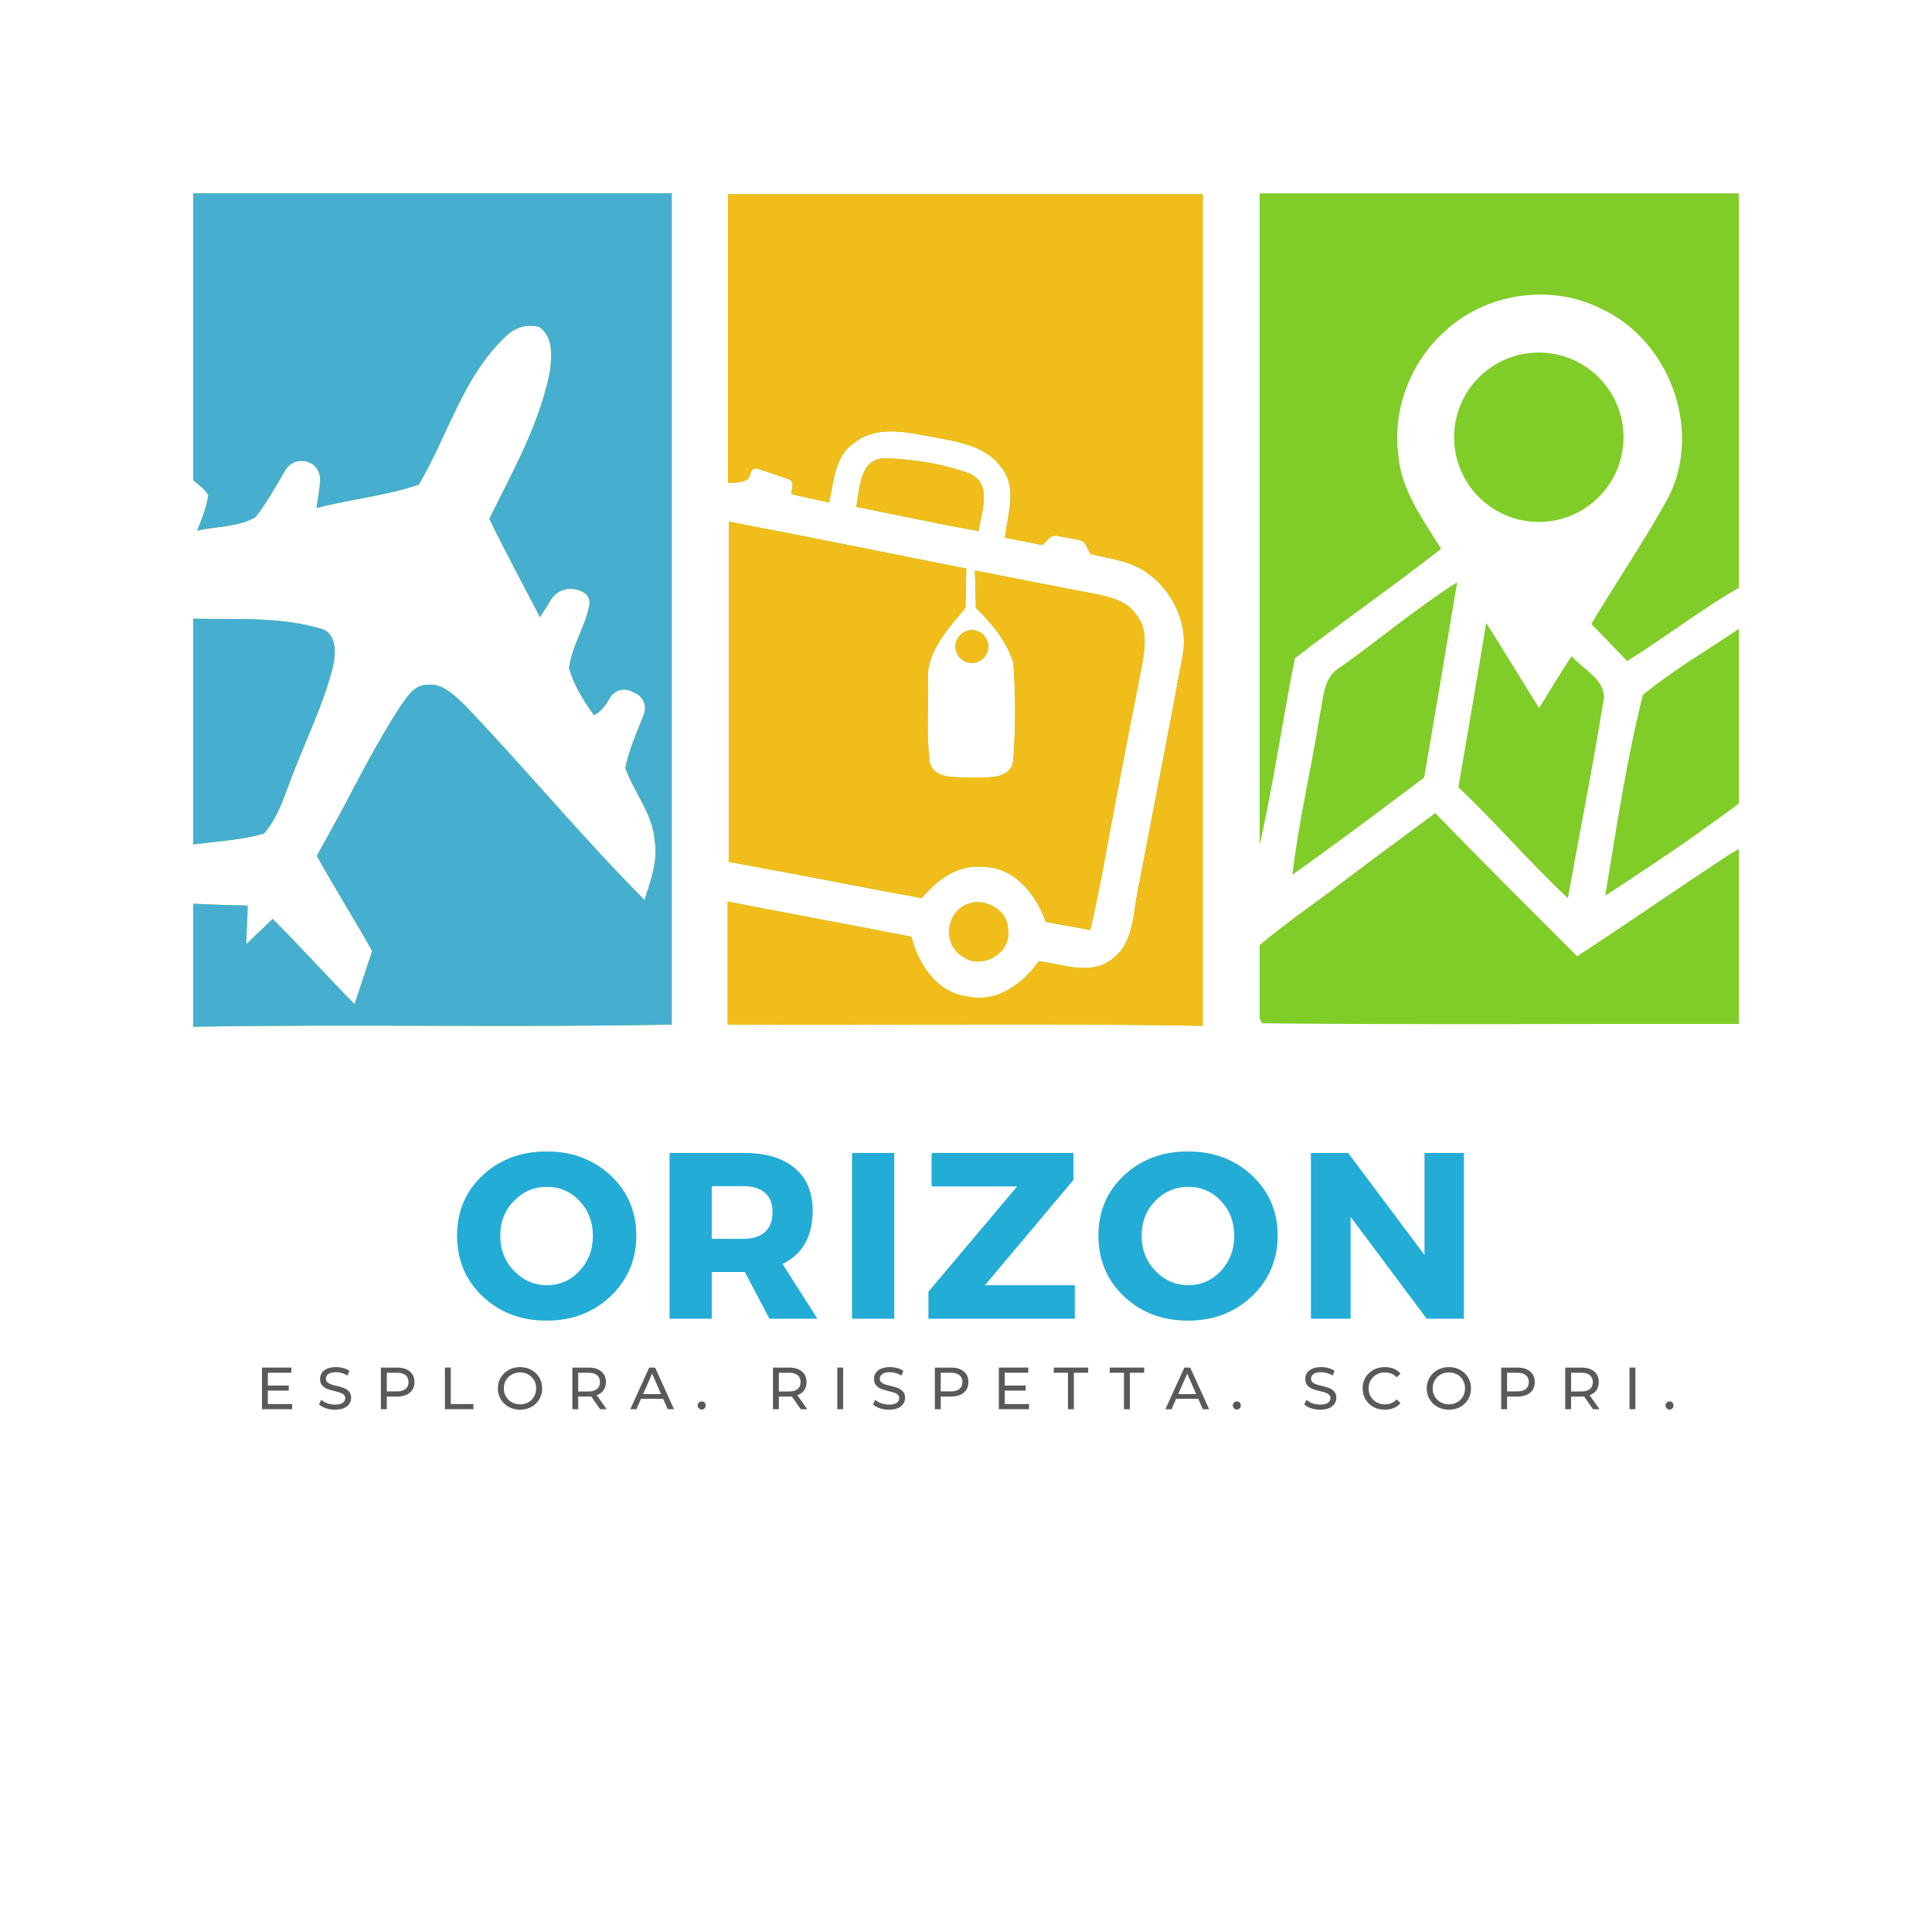 <svg xmlns="http://www.w3.org/2000/svg" xmlns:xlink="http://www.w3.org/1999/xlink" width="500" zoomAndPan="magnify" viewBox="0 0 375 375" height="500" preserveAspectRatio="xMidYMid meet" version="1.0"><defs><g/><clipPath id="39b827da3e"><path d="M 37.5 37.5 L 131 37.5 L 131 199.5 L 37.5 199.5 Z M 37.5 37.5 " clip-rule="nonzero"/></clipPath><clipPath id="32072cdfea"><path d="M 141 37.5 L 234 37.5 L 234 199.5 L 141 199.5 Z M 141 37.5 " clip-rule="nonzero"/></clipPath><clipPath id="8d5f5d2993"><path d="M 244 37.5 L 337.5 37.5 L 337.5 165 L 244 165 Z M 244 37.5 " clip-rule="nonzero"/></clipPath><clipPath id="5fb905a9dd"><path d="M 311 122 L 337.5 122 L 337.5 174 L 311 174 Z M 311 122 " clip-rule="nonzero"/></clipPath><clipPath id="e37304348c"><path d="M 37.5 120 L 65 120 L 65 164 L 37.5 164 Z M 37.5 120 " clip-rule="nonzero"/></clipPath><clipPath id="ee772c3139"><path d="M 244 157 L 337.5 157 L 337.5 199 L 244 199 Z M 244 157 " clip-rule="nonzero"/></clipPath><clipPath id="310c3ee66d"><path d="M 141 37.5 L 234 37.5 L 234 199.5 L 141 199.5 Z M 141 37.5 " clip-rule="nonzero"/></clipPath><clipPath id="ac90dda8be"><path d="M 37.5 37.5 L 131 37.5 L 131 199.5 L 37.5 199.5 Z M 37.5 37.5 " clip-rule="nonzero"/></clipPath><clipPath id="d33e77bf08"><path d="M 37.5 120 L 65 120 L 65 164 L 37.5 164 Z M 37.5 120 " clip-rule="nonzero"/></clipPath></defs><g clip-path="url(#39b827da3e)"><path fill="#80cc28" d="M 37.5 93.211 C 38.578 94.051 39.66 94.891 40.441 96.09 C 40.078 98.488 39.18 100.711 38.281 102.988 C 42 102.148 46.141 102.328 49.559 100.41 C 51.84 97.531 53.578 94.289 55.441 91.172 C 56.461 89.488 58.68 88.949 60.422 89.969 C 60.422 89.969 60.48 89.969 60.48 89.969 C 61.621 90.691 62.219 91.949 62.16 93.27 C 62.039 95.07 61.68 96.809 61.441 98.609 C 67.98 96.871 74.879 96.27 81.301 94.051 C 86.941 84.512 89.879 72.988 98.281 65.191 C 99.961 63.512 102.359 62.852 104.641 63.449 C 107.461 65.309 107.102 69.211 106.738 72.148 C 104.699 82.352 99.539 91.469 94.98 100.711 C 98.102 107.129 101.52 113.43 104.82 119.789 C 105.539 118.648 106.199 117.57 106.922 116.43 C 108 114.629 110.219 113.852 112.199 114.512 C 113.52 114.93 114.539 115.648 114.422 117.27 C 113.699 121.59 110.941 125.371 110.461 129.75 C 111.422 133.051 113.281 135.988 115.262 138.809 C 116.699 138.148 117.602 136.828 118.379 135.449 C 119.219 134.012 121.078 133.41 122.578 134.191 C 122.879 134.309 123.18 134.488 123.422 134.609 C 124.922 135.328 125.578 137.07 124.98 138.629 C 123.66 142.051 122.102 145.469 121.379 149.07 C 123.059 153.809 126.66 157.891 127.078 163.109 C 127.738 167.129 126.301 170.969 125.102 174.691 C 112.98 162.512 102 149.191 90.121 136.77 C 88.141 134.969 85.98 132.57 82.98 132.93 C 80.281 132.871 78.898 135.512 77.52 137.371 C 73.441 143.73 69.961 150.449 66.422 157.172 C 64.801 160.172 63.18 163.109 61.5 166.109 C 64.922 172.352 68.762 178.352 72.238 184.59 C 71.102 188.012 69.961 191.43 68.82 194.91 C 63.422 189.449 58.32 183.75 52.922 178.352 C 51.238 180.031 49.5 181.59 47.82 183.27 C 47.82 180.75 48.059 178.23 48.059 175.77 C 44.52 175.711 41.039 175.59 37.5 175.41 L 37.5 199.289 C 68.461 198.75 99.422 199.469 130.379 198.871 L 130.379 37.531 L 37.5 37.531 Z M 37.5 93.211 " fill-opacity="1" fill-rule="nonzero"/></g><g clip-path="url(#32072cdfea)"><path fill="#80cc28" d="M 141.301 93.691 C 142.738 93.75 144.121 93.691 145.262 92.91 L 145.801 91.59 C 145.98 91.051 146.578 90.809 147.121 90.988 L 153.121 93.031 C 153.602 93.211 153.898 93.691 153.84 94.172 L 153.602 95.91 C 156 96.512 158.461 96.988 160.922 97.531 C 161.879 93.449 162 88.41 165.898 85.891 C 170.398 82.41 176.281 83.969 181.32 84.871 C 186.059 85.77 191.52 86.551 194.461 90.871 C 197.52 94.77 195.539 99.93 195.059 104.371 C 197.461 104.852 199.922 105.27 202.32 105.809 L 203.641 104.488 C 204.059 104.07 204.66 103.891 205.262 104.012 C 206.699 104.309 208.141 104.551 209.578 104.852 C 210.121 104.969 210.539 105.328 210.781 105.809 C 211.078 106.41 211.441 107.129 211.68 107.551 C 215.34 108.391 219.238 108.871 222.422 111.031 C 227.641 114.57 230.82 121.23 229.5 127.531 C 226.801 142.172 223.922 156.75 221.16 171.328 C 219.84 176.488 220.441 183.211 215.461 186.449 C 211.262 189.328 206.16 187.109 201.66 186.57 C 198.602 190.828 193.68 194.609 188.102 193.469 C 182.039 192.871 178.262 187.352 176.941 181.828 C 165.059 179.488 153.121 177.328 141.238 174.988 L 141.238 198.871 C 171.961 199.051 202.738 198.57 233.461 199.109 L 233.461 37.711 L 141.301 37.711 Z M 141.301 93.691 " fill-opacity="1" fill-rule="nonzero"/></g><g clip-path="url(#8d5f5d2993)"><path fill="#80cc28" d="M 244.5 37.531 L 244.5 164.012 C 247.199 152.012 248.941 139.828 251.34 127.77 C 260.699 120.57 270.422 113.789 279.719 106.531 C 276.18 100.77 271.859 95.07 271.379 88.051 C 270.301 79.352 273.84 70.289 280.32 64.41 C 288.238 56.969 300.719 54.988 310.5 59.789 C 323.879 65.73 330.539 83.25 323.879 96.449 C 319.262 104.91 313.801 112.828 308.879 121.109 C 311.219 123.512 313.5 125.91 315.84 128.309 C 323.16 123.75 330 118.41 337.5 114.09 L 337.5 37.531 Z M 244.5 37.531 " fill-opacity="1" fill-rule="nonzero"/></g><path fill="#80cc28" d="M 188.281 91.949 C 183.059 90.031 177.359 89.129 171.84 88.949 C 166.801 88.949 166.922 94.828 166.199 98.371 C 174.121 99.988 181.98 101.609 189.961 103.109 C 190.379 99.449 192.781 94.051 188.281 91.949 Z M 188.281 91.949 " fill-opacity="1" fill-rule="nonzero"/><path fill="#80cc28" d="M 190.859 168.27 C 196.98 168.328 201.121 173.672 202.98 178.949 C 205.859 179.488 208.738 179.969 211.621 180.512 C 213.539 172.352 214.922 164.07 216.48 155.852 C 218.16 146.969 219.898 138.09 221.641 129.211 C 222.238 125.91 222.84 122.012 220.5 119.25 C 218.699 116.551 215.281 115.828 212.34 115.23 C 204.602 113.789 196.922 112.23 189.238 110.73 C 189.301 113.129 189.359 115.59 189.422 117.988 C 192.48 120.988 195.422 124.469 196.68 128.672 C 197.16 134.852 197.16 141.148 196.68 147.391 C 196.379 151.531 191.34 150.809 188.398 150.93 C 185.641 150.75 180.961 151.41 180.422 147.629 C 179.82 142.531 180.18 137.43 180.121 132.328 C 179.641 126.57 184.02 122.129 187.379 117.988 C 187.441 115.41 187.5 112.891 187.559 110.371 C 172.199 107.309 156.84 104.191 141.48 101.25 L 141.48 167.309 C 153.961 169.531 166.441 172.051 178.922 174.328 C 181.801 170.852 185.941 167.672 190.859 168.27 Z M 190.859 168.27 " fill-opacity="1" fill-rule="nonzero"/><path fill="#80cc28" d="M 256.141 138.988 C 254.52 149.25 252.059 159.449 250.859 169.77 C 252.84 168.391 254.82 166.949 256.801 165.512 C 263.398 160.77 269.879 155.789 276.422 150.93 C 278.641 138.328 280.68 125.672 282.84 113.012 C 274.98 117.988 267.84 124.051 260.219 129.449 C 256.738 131.371 256.922 135.629 256.141 138.988 Z M 256.141 138.988 " fill-opacity="1" fill-rule="nonzero"/><path fill="#80cc28" d="M 288.48 120.93 C 286.738 131.551 284.879 142.172 283.078 152.789 C 290.398 159.75 296.941 167.43 304.32 174.328 C 306.602 161.672 309.121 149.07 311.16 136.41 C 312.238 132.211 307.379 130.051 305.039 127.352 C 302.879 130.648 300.84 134.012 298.738 137.43 C 295.262 131.91 291.961 126.391 288.48 120.93 Z M 288.48 120.93 " fill-opacity="1" fill-rule="nonzero"/><g clip-path="url(#5fb905a9dd)"><path fill="#80cc28" d="M 311.578 173.852 C 317.879 169.711 324.121 165.629 330.238 161.25 C 332.641 159.512 335.102 157.77 337.5 155.969 L 337.5 122.07 C 331.262 126.27 324.719 130.109 318.898 134.852 C 315.66 147.691 313.738 160.828 311.578 173.852 Z M 311.578 173.852 " fill-opacity="1" fill-rule="nonzero"/></g><g clip-path="url(#e37304348c)"><path fill="#80cc28" d="M 51.238 161.789 C 54.238 158.371 55.379 153.809 57.059 149.672 L 57.301 149.07 C 59.82 142.648 62.82 136.41 64.559 129.691 C 65.219 126.988 65.52 122.672 61.98 121.949 C 54.059 119.672 45.66 120.27 37.5 120.09 L 37.5 163.891 L 37.68 163.891 C 42.18 163.289 46.859 163.051 51.238 161.789 Z M 51.238 161.789 " fill-opacity="1" fill-rule="nonzero"/></g><path fill="#80cc28" d="M 187.262 175.711 C 183.422 177.629 183.121 183.629 186.961 185.73 C 190.5 188.309 196.32 185.012 195.66 180.629 C 195.781 176.488 190.801 173.852 187.262 175.711 Z M 187.262 175.711 " fill-opacity="1" fill-rule="nonzero"/><g clip-path="url(#ee772c3139)"><path fill="#80cc28" d="M 306.121 185.609 C 296.879 176.371 287.641 167.191 278.578 157.828 C 272.879 162.031 267.18 166.23 261.539 170.488 C 255.898 174.871 249.961 178.828 244.5 183.449 L 244.5 197.672 C 244.621 198.031 244.801 198.328 244.98 198.629 C 275.82 198.93 306.66 198.691 337.5 198.75 L 337.5 164.789 C 336.48 165.391 335.52 165.93 334.559 166.59 C 325.02 172.891 315.66 179.371 306.121 185.609 Z M 306.121 185.609 " fill-opacity="1" fill-rule="nonzero"/></g><path fill="#80cc28" d="M 315.121 84.871 C 315.121 85.41 315.094 85.945 315.039 86.48 C 314.988 87.016 314.91 87.551 314.805 88.078 C 314.699 88.605 314.57 89.129 314.41 89.641 C 314.254 90.156 314.074 90.664 313.867 91.16 C 313.664 91.66 313.434 92.145 313.18 92.621 C 312.926 93.094 312.648 93.555 312.348 94.004 C 312.051 94.453 311.73 94.883 311.387 95.301 C 311.047 95.715 310.684 96.113 310.305 96.496 C 309.926 96.875 309.527 97.238 309.109 97.578 C 308.691 97.918 308.262 98.238 307.812 98.539 C 307.367 98.84 306.906 99.113 306.43 99.367 C 305.953 99.621 305.469 99.852 304.973 100.059 C 304.473 100.266 303.969 100.445 303.453 100.602 C 302.938 100.758 302.414 100.891 301.887 100.992 C 301.359 101.098 300.828 101.18 300.293 101.23 C 299.754 101.285 299.219 101.309 298.68 101.309 C 298.141 101.309 297.605 101.285 297.07 101.23 C 296.531 101.18 296 101.098 295.473 100.992 C 294.945 100.891 294.422 100.758 293.906 100.602 C 293.391 100.445 292.887 100.266 292.387 100.059 C 291.891 99.852 291.406 99.621 290.93 99.367 C 290.457 99.113 289.992 98.84 289.547 98.539 C 289.098 98.238 288.668 97.918 288.25 97.578 C 287.836 97.238 287.438 96.875 287.055 96.496 C 286.676 96.113 286.312 95.715 285.973 95.301 C 285.629 94.883 285.309 94.453 285.012 94.004 C 284.711 93.555 284.434 93.094 284.18 92.621 C 283.926 92.145 283.699 91.66 283.492 91.16 C 283.285 90.664 283.105 90.156 282.949 89.641 C 282.793 89.129 282.66 88.605 282.555 88.078 C 282.449 87.551 282.371 87.016 282.32 86.48 C 282.266 85.945 282.238 85.41 282.238 84.871 C 282.238 84.332 282.266 83.793 282.32 83.258 C 282.371 82.723 282.449 82.191 282.555 81.664 C 282.66 81.133 282.793 80.613 282.949 80.098 C 283.105 79.582 283.285 79.074 283.492 78.578 C 283.699 78.082 283.926 77.594 284.18 77.121 C 284.434 76.645 284.711 76.184 285.012 75.738 C 285.309 75.289 285.629 74.855 285.973 74.441 C 286.312 74.023 286.676 73.625 287.055 73.246 C 287.438 72.863 287.836 72.504 288.25 72.16 C 288.668 71.82 289.098 71.5 289.547 71.199 C 289.992 70.902 290.457 70.625 290.93 70.371 C 291.406 70.117 291.891 69.887 292.387 69.68 C 292.887 69.477 293.391 69.293 293.906 69.137 C 294.422 68.98 294.945 68.852 295.473 68.746 C 296 68.641 296.531 68.562 297.07 68.508 C 297.605 68.457 298.141 68.43 298.68 68.43 C 299.219 68.43 299.754 68.457 300.293 68.508 C 300.828 68.562 301.359 68.641 301.887 68.746 C 302.414 68.852 302.938 68.98 303.453 69.137 C 303.969 69.293 304.473 69.477 304.973 69.68 C 305.469 69.887 305.953 70.117 306.43 70.371 C 306.906 70.625 307.367 70.902 307.812 71.199 C 308.262 71.5 308.691 71.82 309.109 72.16 C 309.527 72.504 309.926 72.863 310.305 73.246 C 310.684 73.625 311.047 74.023 311.387 74.441 C 311.73 74.855 312.051 75.289 312.348 75.738 C 312.648 76.184 312.926 76.645 313.18 77.121 C 313.434 77.594 313.664 78.082 313.867 78.578 C 314.074 79.074 314.254 79.582 314.41 80.098 C 314.57 80.613 314.699 81.133 314.805 81.664 C 314.91 82.191 314.988 82.723 315.039 83.258 C 315.094 83.793 315.121 84.332 315.121 84.871 Z M 315.121 84.871 " fill-opacity="1" fill-rule="nonzero"/><path fill="#80cc28" d="M 191.82 125.488 C 191.82 125.91 191.738 126.316 191.578 126.707 C 191.418 127.098 191.188 127.441 190.887 127.738 C 190.59 128.035 190.246 128.266 189.855 128.43 C 189.469 128.59 189.062 128.672 188.641 128.672 C 188.219 128.672 187.812 128.59 187.422 128.43 C 187.035 128.266 186.691 128.035 186.391 127.738 C 186.094 127.441 185.863 127.098 185.703 126.707 C 185.539 126.316 185.461 125.91 185.461 125.488 C 185.461 125.066 185.539 124.664 185.703 124.273 C 185.863 123.883 186.094 123.539 186.391 123.242 C 186.691 122.941 187.035 122.715 187.422 122.551 C 187.812 122.391 188.219 122.309 188.641 122.309 C 189.062 122.309 189.469 122.391 189.855 122.551 C 190.246 122.715 190.59 122.941 190.887 123.242 C 191.188 123.539 191.418 123.883 191.578 124.273 C 191.738 124.664 191.82 125.066 191.82 125.488 Z M 191.82 125.488 " fill-opacity="1" fill-rule="nonzero"/><g clip-path="url(#310c3ee66d)"><path fill="#f0bd1a" d="M 141.301 93.691 C 142.738 93.75 144.121 93.691 145.262 92.91 L 145.801 91.59 C 145.98 91.051 146.578 90.809 147.121 90.988 L 153.121 93.031 C 153.602 93.211 153.898 93.691 153.84 94.172 L 153.602 95.91 C 156 96.512 158.461 96.988 160.922 97.531 C 161.879 93.449 162 88.41 165.898 85.891 C 170.398 82.41 176.281 83.969 181.32 84.871 C 186.059 85.77 191.52 86.551 194.461 90.871 C 197.52 94.77 195.539 99.93 195.059 104.371 C 197.461 104.852 199.922 105.27 202.32 105.809 L 203.641 104.488 C 204.059 104.07 204.66 103.891 205.262 104.012 C 206.699 104.309 208.141 104.551 209.578 104.852 C 210.121 104.969 210.539 105.328 210.781 105.809 C 211.078 106.41 211.441 107.129 211.68 107.551 C 215.34 108.391 219.238 108.871 222.422 111.031 C 227.641 114.57 230.82 121.23 229.5 127.531 C 226.801 142.172 223.922 156.75 221.16 171.328 C 219.84 176.488 220.441 183.211 215.461 186.449 C 211.262 189.328 206.16 187.109 201.66 186.57 C 198.602 190.828 193.68 194.609 188.102 193.469 C 182.039 192.871 178.262 187.352 176.941 181.828 C 165.059 179.488 153.121 177.328 141.238 174.988 L 141.238 198.871 C 171.961 199.051 202.738 198.57 233.461 199.109 L 233.461 37.711 L 141.301 37.711 Z M 141.301 93.691 " fill-opacity="1" fill-rule="nonzero"/></g><path fill="#f0bd1a" d="M 188.281 91.949 C 183.059 90.031 177.359 89.129 171.84 88.949 C 166.801 88.949 166.922 94.828 166.199 98.371 C 174.121 99.988 181.98 101.609 189.961 103.109 C 190.379 99.449 192.781 94.051 188.281 91.949 Z M 188.281 91.949 " fill-opacity="1" fill-rule="nonzero"/><path fill="#f0bd1a" d="M 190.859 168.27 C 196.98 168.328 201.121 173.672 202.98 178.949 C 205.859 179.488 208.738 179.969 211.621 180.512 C 213.539 172.352 214.922 164.07 216.48 155.852 C 218.16 146.969 219.898 138.09 221.641 129.211 C 222.238 125.91 222.84 122.012 220.5 119.25 C 218.699 116.551 215.281 115.828 212.34 115.23 C 204.602 113.789 196.922 112.23 189.238 110.73 C 189.301 113.129 189.359 115.59 189.422 117.988 C 192.48 120.988 195.422 124.469 196.68 128.672 C 197.16 134.852 197.16 141.148 196.68 147.391 C 196.379 151.531 191.34 150.809 188.398 150.93 C 185.641 150.75 180.961 151.41 180.422 147.629 C 179.82 142.531 180.18 137.43 180.121 132.328 C 179.641 126.57 184.02 122.129 187.379 117.988 C 187.441 115.41 187.5 112.891 187.559 110.371 C 172.199 107.309 156.84 104.191 141.48 101.25 L 141.48 167.309 C 153.961 169.531 166.441 172.051 178.922 174.328 C 181.801 170.852 185.941 167.672 190.859 168.27 Z M 190.859 168.27 " fill-opacity="1" fill-rule="nonzero"/><path fill="#f0bd1a" d="M 187.262 175.711 C 183.422 177.629 183.121 183.629 186.961 185.73 C 190.5 188.309 196.32 185.012 195.66 180.629 C 195.781 176.488 190.801 173.852 187.262 175.711 Z M 187.262 175.711 " fill-opacity="1" fill-rule="nonzero"/><path fill="#f0bd1a" d="M 191.82 125.488 C 191.82 125.91 191.738 126.316 191.578 126.707 C 191.418 127.098 191.188 127.441 190.887 127.738 C 190.59 128.035 190.246 128.266 189.855 128.43 C 189.469 128.59 189.062 128.672 188.641 128.672 C 188.219 128.672 187.812 128.59 187.422 128.43 C 187.035 128.266 186.691 128.035 186.391 127.738 C 186.094 127.441 185.863 127.098 185.703 126.707 C 185.539 126.316 185.461 125.91 185.461 125.488 C 185.461 125.066 185.539 124.664 185.703 124.273 C 185.863 123.883 186.094 123.539 186.391 123.242 C 186.691 122.941 187.035 122.715 187.422 122.551 C 187.812 122.391 188.219 122.309 188.641 122.309 C 189.062 122.309 189.469 122.391 189.855 122.551 C 190.246 122.715 190.59 122.941 190.887 123.242 C 191.188 123.539 191.418 123.883 191.578 124.273 C 191.738 124.664 191.82 125.066 191.82 125.488 Z M 191.82 125.488 " fill-opacity="1" fill-rule="nonzero"/><g clip-path="url(#ac90dda8be)"><path fill="#46afcf" d="M 37.5 93.211 C 38.578 94.051 39.66 94.891 40.441 96.09 C 40.078 98.488 39.18 100.711 38.281 102.988 C 42 102.148 46.141 102.328 49.559 100.41 C 51.84 97.531 53.578 94.289 55.441 91.172 C 56.461 89.488 58.68 88.949 60.422 89.969 C 60.422 89.969 60.48 89.969 60.48 89.969 C 61.621 90.691 62.219 91.949 62.16 93.27 C 62.039 95.07 61.68 96.809 61.441 98.609 C 67.98 96.871 74.879 96.27 81.301 94.051 C 86.941 84.512 89.879 72.988 98.281 65.191 C 99.961 63.512 102.359 62.852 104.641 63.449 C 107.461 65.309 107.102 69.211 106.738 72.148 C 104.699 82.352 99.539 91.469 94.98 100.711 C 98.102 107.129 101.52 113.43 104.82 119.789 C 105.539 118.648 106.199 117.57 106.922 116.43 C 108 114.629 110.219 113.852 112.199 114.512 C 113.52 114.93 114.539 115.648 114.422 117.27 C 113.699 121.59 110.941 125.371 110.461 129.75 C 111.422 133.051 113.281 135.988 115.262 138.809 C 116.699 138.148 117.602 136.828 118.379 135.449 C 119.219 134.012 121.078 133.41 122.578 134.191 C 122.879 134.309 123.18 134.488 123.422 134.609 C 124.922 135.328 125.578 137.07 124.98 138.629 C 123.66 142.051 122.102 145.469 121.379 149.07 C 123.059 153.809 126.66 157.891 127.078 163.109 C 127.738 167.129 126.301 170.969 125.102 174.691 C 112.98 162.512 102 149.191 90.121 136.77 C 88.141 134.969 85.98 132.57 82.98 132.93 C 80.281 132.871 78.898 135.512 77.52 137.371 C 73.441 143.73 69.961 150.449 66.422 157.172 C 64.801 160.172 63.18 163.109 61.5 166.109 C 64.922 172.352 68.762 178.352 72.238 184.59 C 71.102 188.012 69.961 191.43 68.82 194.91 C 63.422 189.449 58.32 183.75 52.922 178.352 C 51.238 180.031 49.5 181.59 47.82 183.27 C 47.82 180.75 48.059 178.23 48.059 175.77 C 44.52 175.711 41.039 175.59 37.5 175.41 L 37.5 199.289 C 68.461 198.75 99.422 199.469 130.379 198.871 L 130.379 37.531 L 37.5 37.531 Z M 37.5 93.211 " fill-opacity="1" fill-rule="nonzero"/></g><g clip-path="url(#d33e77bf08)"><path fill="#46afcf" d="M 51.238 161.789 C 54.238 158.371 55.379 153.809 57.059 149.672 L 57.301 149.07 C 59.82 142.648 62.82 136.41 64.559 129.691 C 65.219 126.988 65.52 122.672 61.98 121.949 C 54.059 119.672 45.66 120.27 37.5 120.09 L 37.5 163.891 L 37.68 163.891 C 42.18 163.289 46.859 163.051 51.238 161.789 Z M 51.238 161.789 " fill-opacity="1" fill-rule="nonzero"/></g><g fill="#23acd6" fill-opacity="0.4"><g transform="translate(87.618, 255.947)"><g><path d="M 18.469 -32.438 C 23.457 -32.438 27.602 -30.879 30.906 -27.766 C 34.219 -24.66 35.875 -20.781 35.875 -16.125 C 35.875 -11.438 34.211 -7.516 30.891 -4.359 C 27.566 -1.203 23.426 0.375 18.469 0.375 C 13.508 0.375 9.375 -1.191 6.062 -4.328 C 2.758 -7.473 1.109 -11.406 1.109 -16.125 C 1.109 -20.812 2.758 -24.703 6.062 -27.797 C 9.375 -30.891 13.508 -32.438 18.469 -32.438 Z M 18.562 -25.594 C 16.051 -25.594 13.906 -24.68 12.125 -22.859 C 10.352 -21.035 9.469 -18.773 9.469 -16.078 C 9.469 -13.379 10.363 -11.102 12.156 -9.25 C 13.945 -7.406 16.082 -6.484 18.562 -6.484 C 21.039 -6.484 23.145 -7.406 24.875 -9.25 C 26.602 -11.102 27.469 -13.379 27.469 -16.078 C 27.469 -18.773 26.602 -21.035 24.875 -22.859 C 23.145 -24.68 21.039 -25.594 18.562 -25.594 Z M 18.562 -25.594 "/></g></g></g><g fill="#23acd6" fill-opacity="0.4"><g transform="translate(126.756, 255.947)"><g><path d="M 22.594 0 L 17.828 -9.047 L 11.391 -9.047 L 11.391 0 L 3.219 0 L 3.219 -32.156 L 17.594 -32.156 C 21.852 -32.156 25.145 -31.18 27.469 -29.234 C 29.801 -27.297 30.969 -24.535 30.969 -20.953 C 30.969 -15.984 29.02 -12.535 25.125 -10.609 L 31.875 0 Z M 11.391 -15.484 L 17.594 -15.484 C 19.375 -15.484 20.754 -15.926 21.734 -16.812 C 22.711 -17.695 23.203 -18.984 23.203 -20.672 C 23.203 -22.328 22.711 -23.582 21.734 -24.438 C 20.754 -25.289 19.375 -25.719 17.594 -25.719 L 11.391 -25.719 Z M 11.391 -15.484 "/></g></g></g><g fill="#23acd6" fill-opacity="0.4"><g transform="translate(162.173, 255.947)"><g><path d="M 11.391 0 L 3.219 0 L 3.219 -32.156 L 11.391 -32.156 Z M 11.391 0 "/></g></g></g><g fill="#23acd6" fill-opacity="0.4"><g transform="translate(178.941, 255.947)"><g><path d="M 29.406 -26.922 L 12.219 -6.484 L 29.672 -6.484 L 29.672 0 L 1.281 0 L 1.281 -5.234 L 18.516 -25.672 L 1.891 -25.672 L 1.891 -32.156 L 29.406 -32.156 Z M 29.406 -26.922 "/></g></g></g><g fill="#23acd6" fill-opacity="0.4"><g transform="translate(212.107, 255.947)"><g><path d="M 18.469 -32.438 C 23.457 -32.438 27.602 -30.879 30.906 -27.766 C 34.219 -24.66 35.875 -20.781 35.875 -16.125 C 35.875 -11.438 34.211 -7.516 30.891 -4.359 C 27.566 -1.203 23.426 0.375 18.469 0.375 C 13.508 0.375 9.375 -1.191 6.062 -4.328 C 2.758 -7.473 1.109 -11.406 1.109 -16.125 C 1.109 -20.812 2.758 -24.703 6.062 -27.797 C 9.375 -30.891 13.508 -32.438 18.469 -32.438 Z M 18.562 -25.594 C 16.051 -25.594 13.906 -24.68 12.125 -22.859 C 10.352 -21.035 9.469 -18.773 9.469 -16.078 C 9.469 -13.379 10.363 -11.102 12.156 -9.25 C 13.945 -7.406 16.082 -6.484 18.562 -6.484 C 21.039 -6.484 23.145 -7.406 24.875 -9.25 C 26.602 -11.102 27.469 -13.379 27.469 -16.078 C 27.469 -18.773 26.602 -21.035 24.875 -22.859 C 23.145 -24.68 21.039 -25.594 18.562 -25.594 Z M 18.562 -25.594 "/></g></g></g><g fill="#23acd6" fill-opacity="0.4"><g transform="translate(251.245, 255.947)"><g><path d="M 32.891 0 L 25.672 0 L 10.891 -19.797 L 10.891 0 L 3.219 0 L 3.219 -32.156 L 10.422 -32.156 L 25.266 -12.312 L 25.266 -32.156 L 32.891 -32.156 Z M 32.891 0 "/></g></g></g><g fill="#23acd6" fill-opacity="1"><g transform="translate(87.618, 255.947)"><g><path d="M 18.469 -32.438 C 23.457 -32.438 27.602 -30.879 30.906 -27.766 C 34.219 -24.66 35.875 -20.781 35.875 -16.125 C 35.875 -11.438 34.211 -7.516 30.891 -4.359 C 27.566 -1.203 23.426 0.375 18.469 0.375 C 13.508 0.375 9.375 -1.191 6.062 -4.328 C 2.758 -7.473 1.109 -11.406 1.109 -16.125 C 1.109 -20.812 2.758 -24.703 6.062 -27.797 C 9.375 -30.891 13.508 -32.438 18.469 -32.438 Z M 18.562 -25.594 C 16.051 -25.594 13.906 -24.68 12.125 -22.859 C 10.352 -21.035 9.469 -18.773 9.469 -16.078 C 9.469 -13.379 10.363 -11.102 12.156 -9.25 C 13.945 -7.406 16.082 -6.484 18.562 -6.484 C 21.039 -6.484 23.145 -7.406 24.875 -9.25 C 26.602 -11.102 27.469 -13.379 27.469 -16.078 C 27.469 -18.773 26.602 -21.035 24.875 -22.859 C 23.145 -24.68 21.039 -25.594 18.562 -25.594 Z M 18.562 -25.594 "/></g></g></g><g fill="#23acd6" fill-opacity="1"><g transform="translate(126.756, 255.947)"><g><path d="M 22.594 0 L 17.828 -9.047 L 11.391 -9.047 L 11.391 0 L 3.219 0 L 3.219 -32.156 L 17.594 -32.156 C 21.852 -32.156 25.145 -31.18 27.469 -29.234 C 29.801 -27.297 30.969 -24.535 30.969 -20.953 C 30.969 -15.984 29.02 -12.535 25.125 -10.609 L 31.875 0 Z M 11.391 -15.484 L 17.594 -15.484 C 19.375 -15.484 20.754 -15.926 21.734 -16.812 C 22.711 -17.695 23.203 -18.984 23.203 -20.672 C 23.203 -22.328 22.711 -23.582 21.734 -24.438 C 20.754 -25.289 19.375 -25.719 17.594 -25.719 L 11.391 -25.719 Z M 11.391 -15.484 "/></g></g></g><g fill="#23acd6" fill-opacity="1"><g transform="translate(162.173, 255.947)"><g><path d="M 11.391 0 L 3.219 0 L 3.219 -32.156 L 11.391 -32.156 Z M 11.391 0 "/></g></g></g><g fill="#23acd6" fill-opacity="1"><g transform="translate(178.941, 255.947)"><g><path d="M 29.406 -26.922 L 12.219 -6.484 L 29.672 -6.484 L 29.672 0 L 1.281 0 L 1.281 -5.234 L 18.516 -25.672 L 1.891 -25.672 L 1.891 -32.156 L 29.406 -32.156 Z M 29.406 -26.922 "/></g></g></g><g fill="#23acd6" fill-opacity="1"><g transform="translate(212.107, 255.947)"><g><path d="M 18.469 -32.438 C 23.457 -32.438 27.602 -30.879 30.906 -27.766 C 34.219 -24.66 35.875 -20.781 35.875 -16.125 C 35.875 -11.438 34.211 -7.516 30.891 -4.359 C 27.566 -1.203 23.426 0.375 18.469 0.375 C 13.508 0.375 9.375 -1.191 6.062 -4.328 C 2.758 -7.473 1.109 -11.406 1.109 -16.125 C 1.109 -20.812 2.758 -24.703 6.062 -27.797 C 9.375 -30.891 13.508 -32.438 18.469 -32.438 Z M 18.562 -25.594 C 16.051 -25.594 13.906 -24.68 12.125 -22.859 C 10.352 -21.035 9.469 -18.773 9.469 -16.078 C 9.469 -13.379 10.363 -11.102 12.156 -9.25 C 13.945 -7.406 16.082 -6.484 18.562 -6.484 C 21.039 -6.484 23.145 -7.406 24.875 -9.25 C 26.602 -11.102 27.469 -13.379 27.469 -16.078 C 27.469 -18.773 26.602 -21.035 24.875 -22.859 C 23.145 -24.68 21.039 -25.594 18.562 -25.594 Z M 18.562 -25.594 "/></g></g></g><g fill="#23acd6" fill-opacity="1"><g transform="translate(251.245, 255.947)"><g><path d="M 32.891 0 L 25.672 0 L 10.891 -19.797 L 10.891 0 L 3.219 0 L 3.219 -32.156 L 10.422 -32.156 L 25.266 -12.312 L 25.266 -32.156 L 32.891 -32.156 Z M 32.891 0 "/></g></g></g><g fill="#585959" fill-opacity="1"><g transform="translate(49.628, 273.525)"><g><path d="M 7.078 -1 L 7.078 0 L 1.219 0 L 1.219 -8.078 L 6.922 -8.078 L 6.922 -7.078 L 2.359 -7.078 L 2.359 -4.594 L 6.422 -4.594 L 6.422 -3.609 L 2.359 -3.609 L 2.359 -1 Z M 7.078 -1 "/></g></g></g><g fill="#585959" fill-opacity="1"><g transform="translate(61.453, 273.525)"><g><path d="M 3.562 0.094 C 2.957 0.094 2.367 0 1.797 -0.188 C 1.234 -0.375 0.789 -0.617 0.469 -0.922 L 0.906 -1.828 C 1.207 -1.547 1.598 -1.316 2.078 -1.141 C 2.566 -0.973 3.062 -0.891 3.562 -0.891 C 4.238 -0.891 4.738 -1.004 5.062 -1.234 C 5.395 -1.461 5.562 -1.766 5.562 -2.141 C 5.562 -2.41 5.469 -2.633 5.281 -2.812 C 5.102 -2.988 4.879 -3.117 4.609 -3.203 C 4.348 -3.297 3.977 -3.398 3.5 -3.516 C 2.895 -3.66 2.406 -3.805 2.031 -3.953 C 1.656 -4.109 1.332 -4.336 1.062 -4.641 C 0.801 -4.941 0.672 -5.348 0.672 -5.859 C 0.672 -6.297 0.781 -6.688 1 -7.031 C 1.227 -7.375 1.57 -7.648 2.031 -7.859 C 2.5 -8.066 3.078 -8.172 3.766 -8.172 C 4.242 -8.172 4.711 -8.109 5.172 -7.984 C 5.629 -7.867 6.023 -7.691 6.359 -7.453 L 5.984 -6.531 C 5.641 -6.75 5.273 -6.91 4.891 -7.016 C 4.504 -7.129 4.129 -7.188 3.766 -7.188 C 3.109 -7.188 2.613 -7.066 2.281 -6.828 C 1.957 -6.598 1.797 -6.289 1.797 -5.906 C 1.797 -5.633 1.891 -5.41 2.078 -5.234 C 2.266 -5.066 2.492 -4.93 2.766 -4.828 C 3.035 -4.734 3.406 -4.633 3.875 -4.531 C 4.488 -4.383 4.977 -4.238 5.344 -4.094 C 5.719 -3.945 6.035 -3.723 6.297 -3.422 C 6.566 -3.117 6.703 -2.711 6.703 -2.203 C 6.703 -1.785 6.582 -1.398 6.344 -1.047 C 6.113 -0.691 5.766 -0.41 5.297 -0.203 C 4.828 -0.004 4.25 0.094 3.562 0.094 Z M 3.562 0.094 "/></g></g></g><g fill="#585959" fill-opacity="1"><g transform="translate(72.714, 273.525)"><g><path d="M 4.359 -8.078 C 5.41 -8.078 6.234 -7.828 6.828 -7.328 C 7.43 -6.828 7.734 -6.141 7.734 -5.266 C 7.734 -4.391 7.43 -3.703 6.828 -3.203 C 6.234 -2.703 5.41 -2.453 4.359 -2.453 L 2.359 -2.453 L 2.359 0 L 1.219 0 L 1.219 -8.078 Z M 4.328 -3.453 C 5.055 -3.453 5.613 -3.609 6 -3.922 C 6.383 -4.234 6.578 -4.68 6.578 -5.266 C 6.578 -5.848 6.383 -6.297 6 -6.609 C 5.613 -6.922 5.055 -7.078 4.328 -7.078 L 2.359 -7.078 L 2.359 -3.453 Z M 4.328 -3.453 "/></g></g></g><g fill="#585959" fill-opacity="1"><g transform="translate(85.139, 273.525)"><g><path d="M 1.219 -8.078 L 2.359 -8.078 L 2.359 -1 L 6.75 -1 L 6.75 0 L 1.219 0 Z M 1.219 -8.078 "/></g></g></g><g fill="#585959" fill-opacity="1"><g transform="translate(96.088, 273.525)"><g><path d="M 4.859 0.094 C 4.047 0.094 3.312 -0.082 2.656 -0.438 C 2 -0.801 1.484 -1.297 1.109 -1.922 C 0.734 -2.555 0.547 -3.266 0.547 -4.047 C 0.547 -4.816 0.734 -5.516 1.109 -6.141 C 1.484 -6.773 2 -7.27 2.656 -7.625 C 3.312 -7.988 4.047 -8.172 4.859 -8.172 C 5.672 -8.172 6.398 -7.988 7.047 -7.625 C 7.703 -7.27 8.211 -6.781 8.578 -6.156 C 8.953 -5.531 9.141 -4.828 9.141 -4.047 C 9.141 -3.254 8.953 -2.547 8.578 -1.922 C 8.211 -1.297 7.703 -0.801 7.047 -0.438 C 6.398 -0.082 5.672 0.094 4.859 0.094 Z M 4.859 -0.938 C 5.453 -0.938 5.984 -1.07 6.453 -1.344 C 6.93 -1.613 7.305 -1.984 7.578 -2.453 C 7.848 -2.922 7.984 -3.453 7.984 -4.047 C 7.984 -4.629 7.848 -5.156 7.578 -5.625 C 7.305 -6.102 6.93 -6.473 6.453 -6.734 C 5.984 -7.004 5.453 -7.141 4.859 -7.141 C 4.266 -7.141 3.727 -7.004 3.25 -6.734 C 2.77 -6.473 2.391 -6.102 2.109 -5.625 C 1.836 -5.156 1.703 -4.629 1.703 -4.047 C 1.703 -3.453 1.836 -2.922 2.109 -2.453 C 2.391 -1.984 2.77 -1.613 3.25 -1.344 C 3.727 -1.07 4.266 -0.938 4.859 -0.938 Z M 4.859 -0.938 "/></g></g></g><g fill="#585959" fill-opacity="1"><g transform="translate(109.874, 273.525)"><g><path d="M 6.609 0 L 4.875 -2.484 C 4.656 -2.461 4.484 -2.453 4.359 -2.453 L 2.359 -2.453 L 2.359 0 L 1.219 0 L 1.219 -8.078 L 4.359 -8.078 C 5.41 -8.078 6.234 -7.828 6.828 -7.328 C 7.43 -6.828 7.734 -6.141 7.734 -5.266 C 7.734 -4.641 7.578 -4.109 7.266 -3.672 C 6.961 -3.234 6.523 -2.914 5.953 -2.719 L 7.875 0 Z M 4.328 -3.438 C 5.055 -3.438 5.613 -3.594 6 -3.906 C 6.383 -4.227 6.578 -4.68 6.578 -5.266 C 6.578 -5.848 6.383 -6.297 6 -6.609 C 5.613 -6.922 5.055 -7.078 4.328 -7.078 L 2.359 -7.078 L 2.359 -3.438 Z M 4.328 -3.438 "/></g></g></g><g fill="#585959" fill-opacity="1"><g transform="translate(122.357, 273.525)"><g><path d="M 6.359 -2.016 L 2.062 -2.016 L 1.172 0 L -0.016 0 L 3.656 -8.078 L 4.797 -8.078 L 8.469 0 L 7.25 0 Z M 5.953 -2.938 L 4.219 -6.906 L 2.469 -2.938 Z M 5.953 -2.938 "/></g></g></g><g fill="#585959" fill-opacity="1"><g transform="translate(134.897, 273.525)"><g><path d="M 1.312 0.062 C 1.102 0.062 0.922 -0.008 0.766 -0.156 C 0.609 -0.301 0.531 -0.492 0.531 -0.734 C 0.531 -0.953 0.609 -1.133 0.766 -1.281 C 0.922 -1.438 1.102 -1.516 1.312 -1.516 C 1.531 -1.516 1.711 -1.441 1.859 -1.297 C 2.004 -1.148 2.078 -0.961 2.078 -0.734 C 2.078 -0.492 2 -0.301 1.844 -0.156 C 1.695 -0.008 1.52 0.062 1.312 0.062 Z M 1.312 0.062 "/></g></g></g><g fill="#585959" fill-opacity="1"><g transform="translate(141.615, 273.525)"><g/></g></g><g fill="#585959" fill-opacity="1"><g transform="translate(148.816, 273.525)"><g><path d="M 6.609 0 L 4.875 -2.484 C 4.656 -2.461 4.484 -2.453 4.359 -2.453 L 2.359 -2.453 L 2.359 0 L 1.219 0 L 1.219 -8.078 L 4.359 -8.078 C 5.41 -8.078 6.234 -7.828 6.828 -7.328 C 7.43 -6.828 7.734 -6.141 7.734 -5.266 C 7.734 -4.641 7.578 -4.109 7.266 -3.672 C 6.961 -3.234 6.523 -2.914 5.953 -2.719 L 7.875 0 Z M 4.328 -3.438 C 5.055 -3.438 5.613 -3.594 6 -3.906 C 6.383 -4.227 6.578 -4.68 6.578 -5.266 C 6.578 -5.848 6.383 -6.297 6 -6.609 C 5.613 -6.922 5.055 -7.078 4.328 -7.078 L 2.359 -7.078 L 2.359 -3.438 Z M 4.328 -3.438 "/></g></g></g><g fill="#585959" fill-opacity="1"><g transform="translate(161.299, 273.525)"><g><path d="M 1.219 -8.078 L 2.359 -8.078 L 2.359 0 L 1.219 0 Z M 1.219 -8.078 "/></g></g></g><g fill="#585959" fill-opacity="1"><g transform="translate(168.973, 273.525)"><g><path d="M 3.562 0.094 C 2.957 0.094 2.367 0 1.797 -0.188 C 1.234 -0.375 0.789 -0.617 0.469 -0.922 L 0.906 -1.828 C 1.207 -1.547 1.598 -1.316 2.078 -1.141 C 2.566 -0.973 3.062 -0.891 3.562 -0.891 C 4.238 -0.891 4.738 -1.004 5.062 -1.234 C 5.395 -1.461 5.562 -1.766 5.562 -2.141 C 5.562 -2.41 5.469 -2.633 5.281 -2.812 C 5.102 -2.988 4.879 -3.117 4.609 -3.203 C 4.348 -3.297 3.977 -3.398 3.5 -3.516 C 2.895 -3.66 2.406 -3.805 2.031 -3.953 C 1.656 -4.109 1.332 -4.336 1.062 -4.641 C 0.801 -4.941 0.672 -5.348 0.672 -5.859 C 0.672 -6.297 0.781 -6.688 1 -7.031 C 1.227 -7.375 1.57 -7.648 2.031 -7.859 C 2.5 -8.066 3.078 -8.172 3.766 -8.172 C 4.242 -8.172 4.711 -8.109 5.172 -7.984 C 5.629 -7.867 6.023 -7.691 6.359 -7.453 L 5.984 -6.531 C 5.641 -6.75 5.273 -6.91 4.891 -7.016 C 4.504 -7.129 4.129 -7.188 3.766 -7.188 C 3.109 -7.188 2.613 -7.066 2.281 -6.828 C 1.957 -6.598 1.797 -6.289 1.797 -5.906 C 1.797 -5.633 1.891 -5.41 2.078 -5.234 C 2.266 -5.066 2.492 -4.93 2.766 -4.828 C 3.035 -4.734 3.406 -4.633 3.875 -4.531 C 4.488 -4.383 4.977 -4.238 5.344 -4.094 C 5.719 -3.945 6.035 -3.723 6.297 -3.422 C 6.566 -3.117 6.703 -2.711 6.703 -2.203 C 6.703 -1.785 6.582 -1.398 6.344 -1.047 C 6.113 -0.691 5.766 -0.41 5.297 -0.203 C 4.828 -0.004 4.25 0.094 3.562 0.094 Z M 3.562 0.094 "/></g></g></g><g fill="#585959" fill-opacity="1"><g transform="translate(180.234, 273.525)"><g><path d="M 4.359 -8.078 C 5.41 -8.078 6.234 -7.828 6.828 -7.328 C 7.43 -6.828 7.734 -6.141 7.734 -5.266 C 7.734 -4.391 7.43 -3.703 6.828 -3.203 C 6.234 -2.703 5.41 -2.453 4.359 -2.453 L 2.359 -2.453 L 2.359 0 L 1.219 0 L 1.219 -8.078 Z M 4.328 -3.453 C 5.055 -3.453 5.613 -3.609 6 -3.922 C 6.383 -4.234 6.578 -4.68 6.578 -5.266 C 6.578 -5.848 6.383 -6.297 6 -6.609 C 5.613 -6.922 5.055 -7.078 4.328 -7.078 L 2.359 -7.078 L 2.359 -3.453 Z M 4.328 -3.453 "/></g></g></g><g fill="#585959" fill-opacity="1"><g transform="translate(192.659, 273.525)"><g><path d="M 7.078 -1 L 7.078 0 L 1.219 0 L 1.219 -8.078 L 6.922 -8.078 L 6.922 -7.078 L 2.359 -7.078 L 2.359 -4.594 L 6.422 -4.594 L 6.422 -3.609 L 2.359 -3.609 L 2.359 -1 Z M 7.078 -1 "/></g></g></g><g fill="#585959" fill-opacity="1"><g transform="translate(204.484, 273.525)"><g><path d="M 2.812 -7.078 L 0.047 -7.078 L 0.047 -8.078 L 6.734 -8.078 L 6.734 -7.078 L 3.953 -7.078 L 3.953 0 L 2.812 0 Z M 2.812 -7.078 "/></g></g></g><g fill="#585959" fill-opacity="1"><g transform="translate(215.353, 273.525)"><g><path d="M 2.812 -7.078 L 0.047 -7.078 L 0.047 -8.078 L 6.734 -8.078 L 6.734 -7.078 L 3.953 -7.078 L 3.953 0 L 2.812 0 Z M 2.812 -7.078 "/></g></g></g><g fill="#585959" fill-opacity="1"><g transform="translate(226.221, 273.525)"><g><path d="M 6.359 -2.016 L 2.062 -2.016 L 1.172 0 L -0.016 0 L 3.656 -8.078 L 4.797 -8.078 L 8.469 0 L 7.25 0 Z M 5.953 -2.938 L 4.219 -6.906 L 2.469 -2.938 Z M 5.953 -2.938 "/></g></g></g><g fill="#585959" fill-opacity="1"><g transform="translate(238.762, 273.525)"><g><path d="M 1.312 0.062 C 1.102 0.062 0.922 -0.008 0.766 -0.156 C 0.609 -0.301 0.531 -0.492 0.531 -0.734 C 0.531 -0.953 0.609 -1.133 0.766 -1.281 C 0.922 -1.438 1.102 -1.516 1.312 -1.516 C 1.531 -1.516 1.711 -1.441 1.859 -1.297 C 2.004 -1.148 2.078 -0.961 2.078 -0.734 C 2.078 -0.492 2 -0.301 1.844 -0.156 C 1.695 -0.008 1.52 0.062 1.312 0.062 Z M 1.312 0.062 "/></g></g></g><g fill="#585959" fill-opacity="1"><g transform="translate(245.479, 273.525)"><g/></g></g><g fill="#585959" fill-opacity="1"><g transform="translate(252.68, 273.525)"><g><path d="M 3.562 0.094 C 2.957 0.094 2.367 0 1.797 -0.188 C 1.234 -0.375 0.789 -0.617 0.469 -0.922 L 0.906 -1.828 C 1.207 -1.547 1.598 -1.316 2.078 -1.141 C 2.566 -0.973 3.062 -0.891 3.562 -0.891 C 4.238 -0.891 4.738 -1.004 5.062 -1.234 C 5.395 -1.461 5.562 -1.766 5.562 -2.141 C 5.562 -2.41 5.469 -2.633 5.281 -2.812 C 5.102 -2.988 4.879 -3.117 4.609 -3.203 C 4.348 -3.297 3.977 -3.398 3.5 -3.516 C 2.895 -3.66 2.406 -3.805 2.031 -3.953 C 1.656 -4.109 1.332 -4.336 1.062 -4.641 C 0.801 -4.941 0.672 -5.348 0.672 -5.859 C 0.672 -6.297 0.781 -6.688 1 -7.031 C 1.227 -7.375 1.57 -7.648 2.031 -7.859 C 2.5 -8.066 3.078 -8.172 3.766 -8.172 C 4.242 -8.172 4.711 -8.109 5.172 -7.984 C 5.629 -7.867 6.023 -7.691 6.359 -7.453 L 5.984 -6.531 C 5.641 -6.75 5.273 -6.91 4.891 -7.016 C 4.504 -7.129 4.129 -7.188 3.766 -7.188 C 3.109 -7.188 2.613 -7.066 2.281 -6.828 C 1.957 -6.598 1.797 -6.289 1.797 -5.906 C 1.797 -5.633 1.891 -5.41 2.078 -5.234 C 2.266 -5.066 2.492 -4.93 2.766 -4.828 C 3.035 -4.734 3.406 -4.633 3.875 -4.531 C 4.488 -4.383 4.977 -4.238 5.344 -4.094 C 5.719 -3.945 6.035 -3.723 6.297 -3.422 C 6.566 -3.117 6.703 -2.711 6.703 -2.203 C 6.703 -1.785 6.582 -1.398 6.344 -1.047 C 6.113 -0.691 5.766 -0.41 5.297 -0.203 C 4.828 -0.004 4.25 0.094 3.562 0.094 Z M 3.562 0.094 "/></g></g></g><g fill="#585959" fill-opacity="1"><g transform="translate(263.941, 273.525)"><g><path d="M 4.828 0.094 C 4.016 0.094 3.281 -0.082 2.625 -0.438 C 1.977 -0.801 1.469 -1.297 1.094 -1.922 C 0.727 -2.547 0.547 -3.254 0.547 -4.047 C 0.547 -4.828 0.727 -5.531 1.094 -6.156 C 1.469 -6.781 1.984 -7.27 2.641 -7.625 C 3.297 -7.988 4.031 -8.172 4.844 -8.172 C 5.469 -8.172 6.039 -8.066 6.562 -7.859 C 7.094 -7.648 7.539 -7.336 7.906 -6.922 L 7.156 -6.188 C 6.551 -6.82 5.797 -7.141 4.891 -7.141 C 4.285 -7.141 3.738 -7.004 3.25 -6.734 C 2.77 -6.473 2.391 -6.102 2.109 -5.625 C 1.836 -5.156 1.703 -4.629 1.703 -4.047 C 1.703 -3.453 1.836 -2.922 2.109 -2.453 C 2.391 -1.984 2.77 -1.613 3.25 -1.344 C 3.738 -1.07 4.285 -0.938 4.891 -0.938 C 5.785 -0.938 6.539 -1.258 7.156 -1.906 L 7.906 -1.172 C 7.539 -0.754 7.094 -0.438 6.562 -0.219 C 6.031 -0.008 5.453 0.094 4.828 0.094 Z M 4.828 0.094 "/></g></g></g><g fill="#585959" fill-opacity="1"><g transform="translate(276.378, 273.525)"><g><path d="M 4.859 0.094 C 4.047 0.094 3.312 -0.082 2.656 -0.438 C 2 -0.801 1.484 -1.297 1.109 -1.922 C 0.734 -2.555 0.547 -3.266 0.547 -4.047 C 0.547 -4.816 0.734 -5.516 1.109 -6.141 C 1.484 -6.773 2 -7.27 2.656 -7.625 C 3.312 -7.988 4.047 -8.172 4.859 -8.172 C 5.672 -8.172 6.398 -7.988 7.047 -7.625 C 7.703 -7.27 8.211 -6.781 8.578 -6.156 C 8.953 -5.531 9.141 -4.828 9.141 -4.047 C 9.141 -3.254 8.953 -2.547 8.578 -1.922 C 8.211 -1.297 7.703 -0.801 7.047 -0.438 C 6.398 -0.082 5.672 0.094 4.859 0.094 Z M 4.859 -0.938 C 5.453 -0.938 5.984 -1.07 6.453 -1.344 C 6.93 -1.613 7.305 -1.984 7.578 -2.453 C 7.848 -2.922 7.984 -3.453 7.984 -4.047 C 7.984 -4.629 7.848 -5.156 7.578 -5.625 C 7.305 -6.102 6.93 -6.473 6.453 -6.734 C 5.984 -7.004 5.453 -7.141 4.859 -7.141 C 4.266 -7.141 3.727 -7.004 3.25 -6.734 C 2.77 -6.473 2.391 -6.102 2.109 -5.625 C 1.836 -5.156 1.703 -4.629 1.703 -4.047 C 1.703 -3.453 1.836 -2.922 2.109 -2.453 C 2.391 -1.984 2.77 -1.613 3.25 -1.344 C 3.727 -1.07 4.266 -0.938 4.859 -0.938 Z M 4.859 -0.938 "/></g></g></g><g fill="#585959" fill-opacity="1"><g transform="translate(290.163, 273.525)"><g><path d="M 4.359 -8.078 C 5.41 -8.078 6.234 -7.828 6.828 -7.328 C 7.43 -6.828 7.734 -6.141 7.734 -5.266 C 7.734 -4.391 7.43 -3.703 6.828 -3.203 C 6.234 -2.703 5.41 -2.453 4.359 -2.453 L 2.359 -2.453 L 2.359 0 L 1.219 0 L 1.219 -8.078 Z M 4.328 -3.453 C 5.055 -3.453 5.613 -3.609 6 -3.922 C 6.383 -4.234 6.578 -4.68 6.578 -5.266 C 6.578 -5.848 6.383 -6.297 6 -6.609 C 5.613 -6.922 5.055 -7.078 4.328 -7.078 L 2.359 -7.078 L 2.359 -3.453 Z M 4.328 -3.453 "/></g></g></g><g fill="#585959" fill-opacity="1"><g transform="translate(302.589, 273.525)"><g><path d="M 6.609 0 L 4.875 -2.484 C 4.656 -2.461 4.484 -2.453 4.359 -2.453 L 2.359 -2.453 L 2.359 0 L 1.219 0 L 1.219 -8.078 L 4.359 -8.078 C 5.41 -8.078 6.234 -7.828 6.828 -7.328 C 7.43 -6.828 7.734 -6.141 7.734 -5.266 C 7.734 -4.641 7.578 -4.109 7.266 -3.672 C 6.961 -3.234 6.523 -2.914 5.953 -2.719 L 7.875 0 Z M 4.328 -3.438 C 5.055 -3.438 5.613 -3.594 6 -3.906 C 6.383 -4.227 6.578 -4.68 6.578 -5.266 C 6.578 -5.848 6.383 -6.297 6 -6.609 C 5.613 -6.922 5.055 -7.078 4.328 -7.078 L 2.359 -7.078 L 2.359 -3.438 Z M 4.328 -3.438 "/></g></g></g><g fill="#585959" fill-opacity="1"><g transform="translate(315.071, 273.525)"><g><path d="M 1.219 -8.078 L 2.359 -8.078 L 2.359 0 L 1.219 0 Z M 1.219 -8.078 "/></g></g></g><g fill="#585959" fill-opacity="1"><g transform="translate(322.746, 273.525)"><g><path d="M 1.312 0.062 C 1.102 0.062 0.922 -0.008 0.766 -0.156 C 0.609 -0.301 0.531 -0.492 0.531 -0.734 C 0.531 -0.953 0.609 -1.133 0.766 -1.281 C 0.922 -1.438 1.102 -1.516 1.312 -1.516 C 1.531 -1.516 1.711 -1.441 1.859 -1.297 C 2.004 -1.148 2.078 -0.961 2.078 -0.734 C 2.078 -0.492 2 -0.301 1.844 -0.156 C 1.695 -0.008 1.52 0.062 1.312 0.062 Z M 1.312 0.062 "/></g></g></g></svg>
